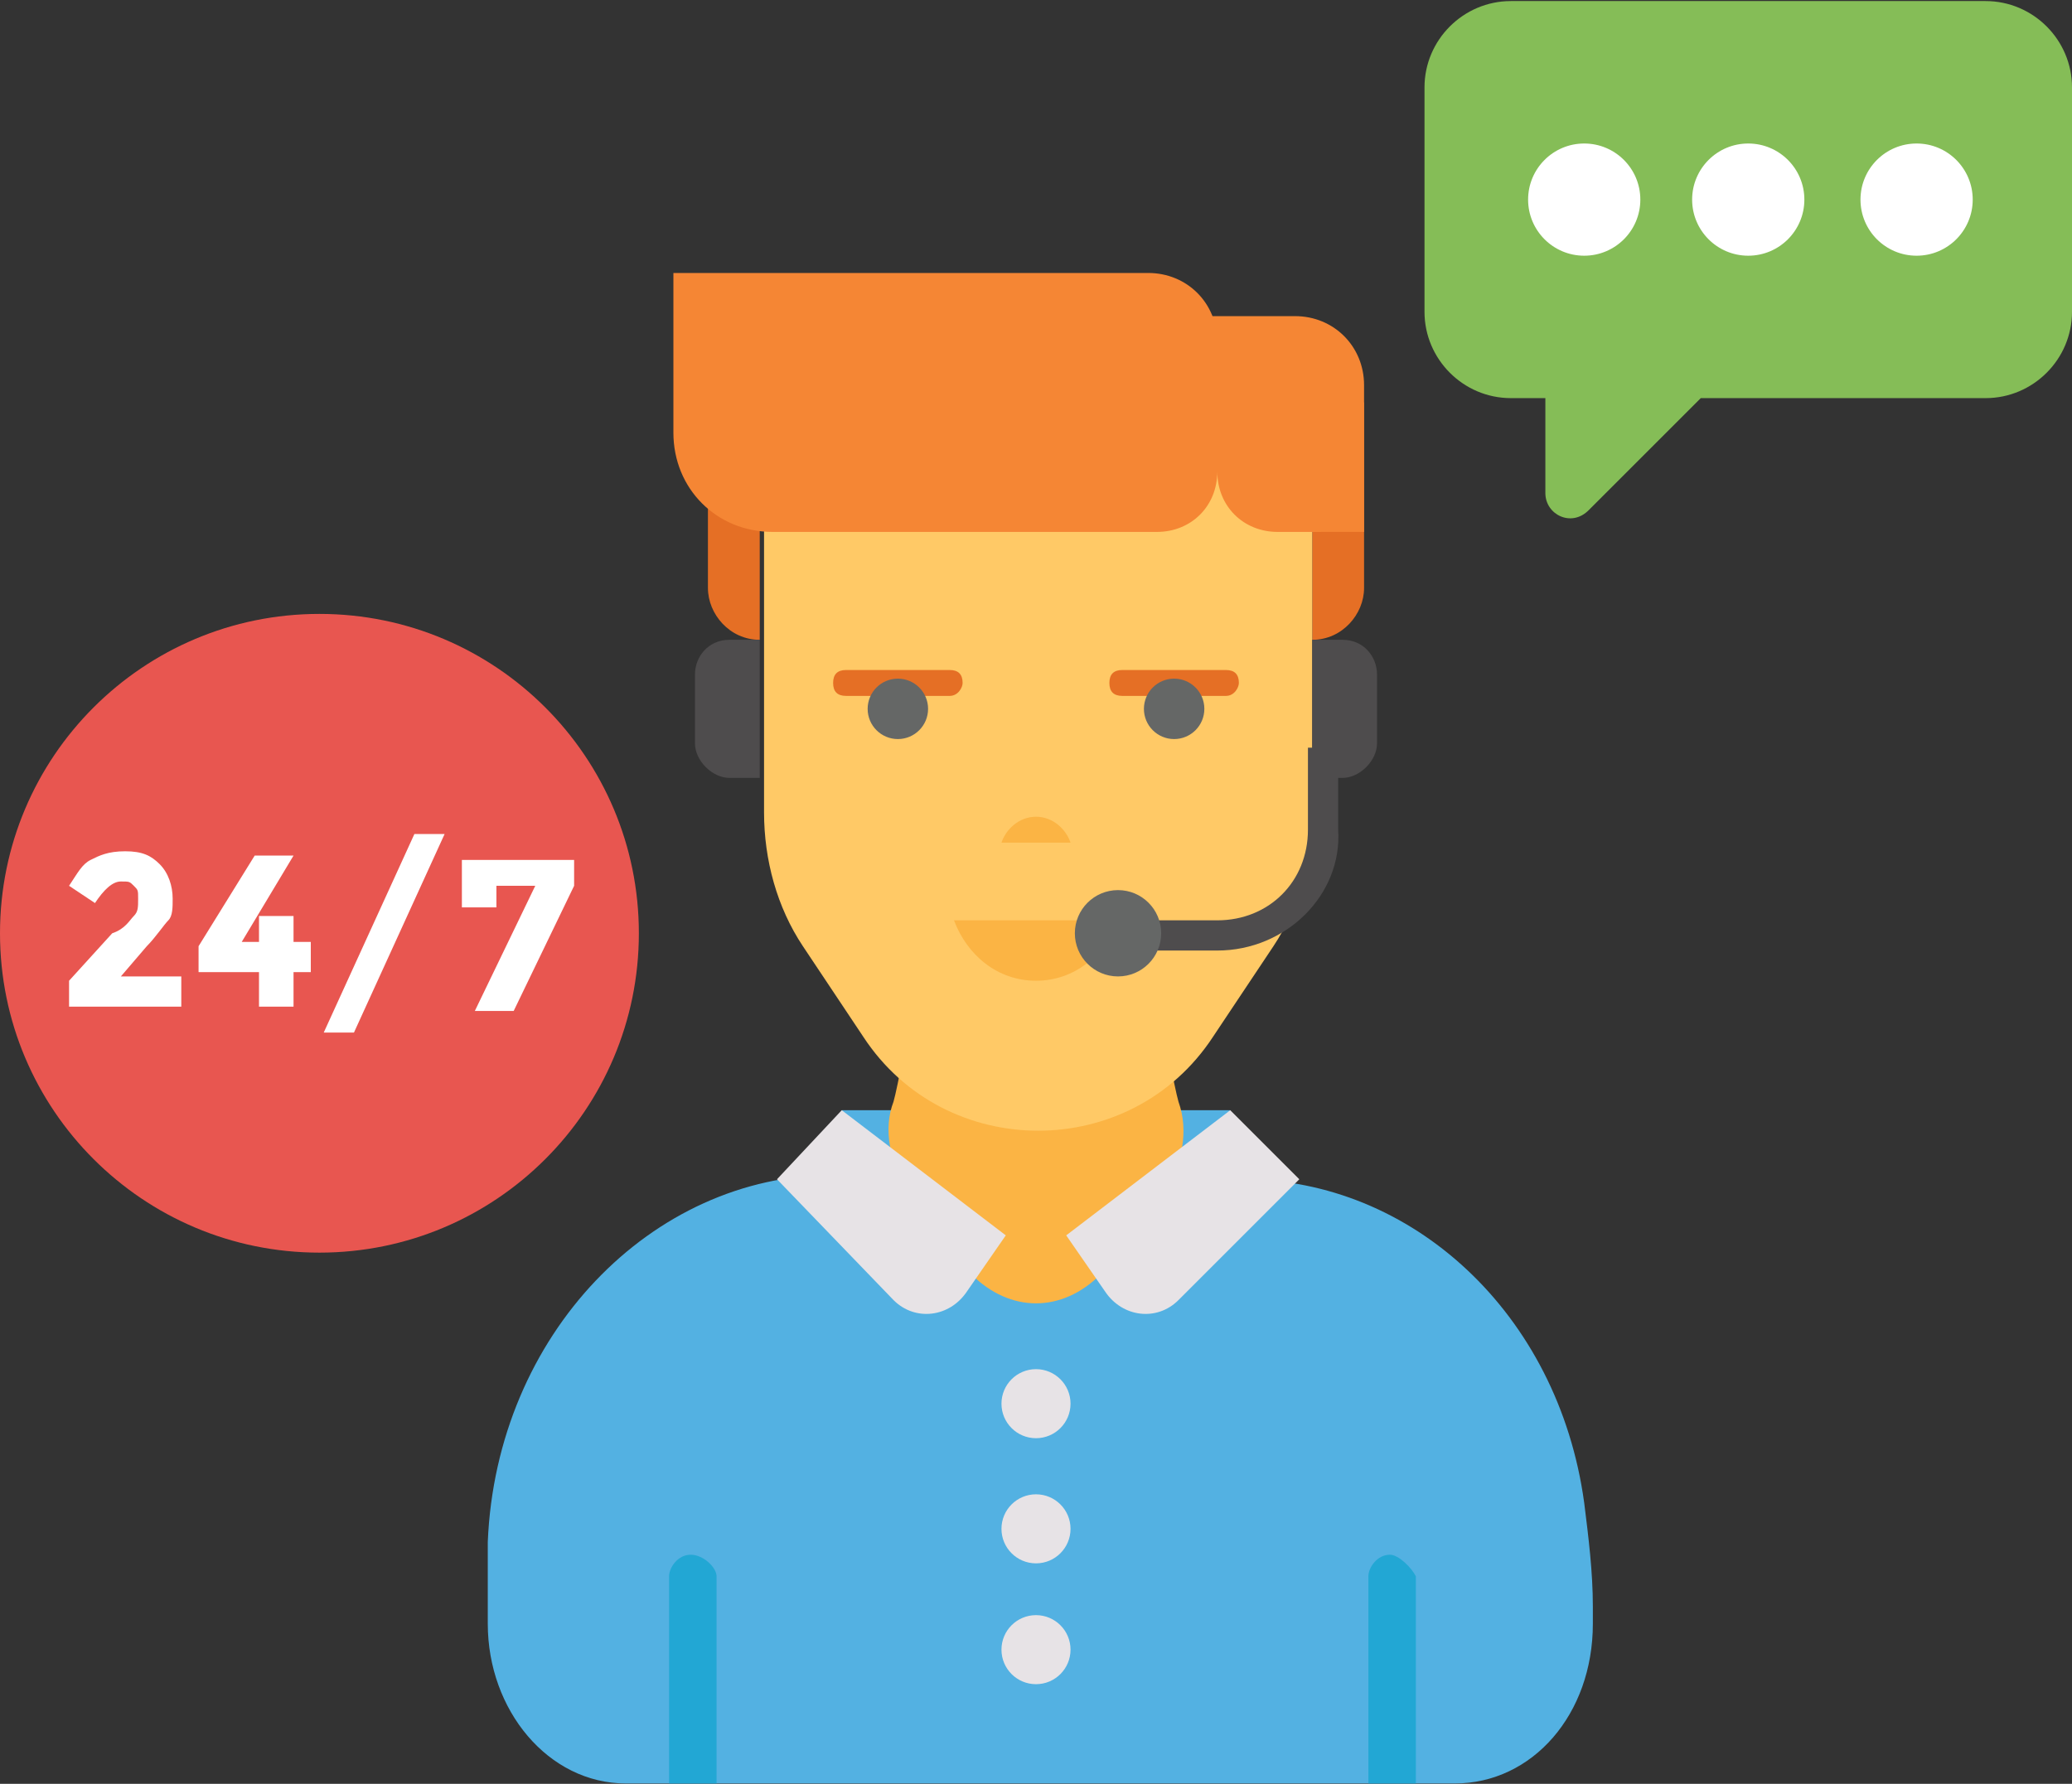 <svg width="1152" height="992" viewBox="0 0 1152 992" fill="none" xmlns="http://www.w3.org/2000/svg">
<rect x="0" y="0" width="1152" height="992" fill="#333333" stroke="none"/>
<path d="M393.601 223.804H422.401V355.805C405.601 355.805 393.601 341.404 393.601 327.004V223.804ZM758.401 223.804H729.601V355.805C746.401 355.805 758.401 341.404 758.401 327.004V223.804Z" fill="#E56F25"/>
<path d="M758.401 295.805V214.204C758.401 192.604 741.601 175.804 720.001 175.804H667.201V295.805H758.401Z" fill="#F58634"/>
<path d="M684 617.402H468V749.402H684V617.402Z" fill="#53B1E2"/>
<path d="M463.201 653.402C362.401 653.402 276.001 742.202 271.201 857.402C271.201 864.602 271.201 871.802 271.201 879.002V903.002C271.201 951.002 304.801 991.802 348.001 991.802H808.801C852.001 991.802 885.601 953.402 885.601 903.002V893.402C885.601 874.202 883.201 855.002 880.801 835.802C866.401 730.202 784.801 655.802 691.201 655.802L463.201 653.402Z" fill="#53B1E2"/>
<path d="M535.199 471C518.399 490.2 501.599 595.8 496.799 612.6C484.799 643.8 513.599 682.2 539.999 708.6C561.599 730.2 590.399 730.2 611.999 708.6C638.399 682.2 667.199 646.2 655.199 612.6C650.399 595.8 633.599 490.2 616.799 471H535.199Z" fill="#FBB444"/>
<path d="M684 617.402L592.8 687.002L614.4 718.202C624 732.602 643.2 735.002 655.2 723.002L722.4 655.802L684 617.402ZM468 617.402L559.2 687.002L537.6 718.202C528 732.602 508.8 735.002 496.8 723.002L432 655.802L468 617.402Z" fill="#E7E3E6"/>
<path d="M424.799 283.796V451.796C424.799 478.196 431.999 504.596 446.399 526.196L479.999 576.596C525.599 646.196 628.799 646.196 674.399 576.596L707.999 526.196C722.399 504.596 729.599 478.196 729.599 451.796V283.796C729.599 257.396 707.999 238.196 683.999 238.196H472.799C443.999 238.196 424.799 257.396 424.799 283.796Z" fill="#FFC966"/>
<path d="M746.399 432.604H729.599V355.804H746.399C758.399 355.804 765.599 365.404 765.599 375.004V413.404C765.599 423.004 755.999 432.604 746.399 432.604ZM405.599 432.604H422.399V355.804H405.599C393.599 355.804 386.399 365.404 386.399 375.004V413.404C386.399 423.004 395.999 432.604 405.599 432.604Z" fill="#4E4C4D"/>
<path d="M676.799 528.604H616.799V511.804H676.799C705.599 511.804 727.199 490.204 727.199 461.404V415.804H743.999V461.404C746.399 497.404 715.199 528.604 676.799 528.604Z" fill="#4E4C4D"/>
<path d="M530.399 511.796C537.599 530.996 554.399 545.396 575.999 545.396C597.599 545.396 614.399 530.996 621.599 511.796H530.399ZM595.199 468.596C592.799 461.396 585.599 454.196 575.999 454.196C566.399 454.196 559.199 461.396 556.799 468.596H595.199Z" fill="#FBB444"/>
<path d="M621.601 543C634.855 543 645.601 532.255 645.601 519C645.601 505.745 634.855 495 621.601 495C608.346 495 597.601 505.745 597.601 519C597.601 532.255 608.346 543 621.601 543Z" fill="#656766"/>
<path d="M643.199 295.805H429.599C398.399 295.805 374.399 271.804 374.399 240.604V151.804H638.399C659.999 151.804 676.799 168.604 676.799 190.204V262.204C676.799 281.404 662.399 295.805 643.199 295.805ZM734.399 209.404H676.799V262.204C676.799 281.404 691.199 295.805 710.399 295.805H734.399V209.404Z" fill="#F58634"/>
<path d="M1152 48.598V173.398C1152 199.798 1130.4 221.398 1104 221.398H945.6L883.2 283.798C873.6 293.398 859.2 286.198 859.2 274.198V221.398H840C813.6 221.398 792 199.798 792 173.398V48.598C792 22.198 813.6 0.598 840 0.598H1104C1130.4 0.598 1152 22.198 1152 48.598Z" fill="#85BD57"/>
<path d="M880.801 142.204C898.032 142.204 912.001 128.236 912.001 111.004C912.001 93.773 898.032 79.804 880.801 79.804C863.569 79.804 849.601 93.773 849.601 111.004C849.601 128.236 863.569 142.204 880.801 142.204Z" fill="white"/>
<path d="M971.999 142.204C989.23 142.204 1003.2 128.236 1003.2 111.004C1003.2 93.773 989.23 79.804 971.999 79.804C954.768 79.804 940.799 93.773 940.799 111.004C940.799 128.236 954.768 142.204 971.999 142.204Z" fill="white"/>
<path d="M1065.6 142.204C1082.83 142.204 1096.8 128.236 1096.8 111.004C1096.8 93.773 1082.83 79.804 1065.6 79.804C1048.37 79.804 1034.4 93.773 1034.4 111.004C1034.4 128.236 1048.37 142.204 1065.6 142.204Z" fill="white"/>
<path d="M772.8 864.598C765.6 864.598 760.8 871.798 760.8 876.598V991.798H787.2V876.598C784.8 871.798 777.6 864.598 772.8 864.598ZM384 864.598C376.8 864.598 372 871.798 372 876.598V991.798H398.4V876.598C398.4 871.798 391.2 864.598 384 864.598Z" fill="#22A7D4"/>
<path d="M575.999 799.802C586.603 799.802 595.199 791.206 595.199 780.602C595.199 769.999 586.603 761.402 575.999 761.402C565.395 761.402 556.799 769.999 556.799 780.602C556.799 791.206 565.395 799.802 575.999 799.802Z" fill="#E7E3E6"/>
<path d="M575.999 869.4C586.603 869.4 595.199 860.804 595.199 850.2C595.199 839.596 586.603 831 575.999 831C565.395 831 556.799 839.596 556.799 850.2C556.799 860.804 565.395 869.4 575.999 869.4Z" fill="#E7E3E6"/>
<path d="M575.999 936.596C586.603 936.596 595.199 927.999 595.199 917.396C595.199 906.792 586.603 898.196 575.999 898.196C565.395 898.196 556.799 906.792 556.799 917.396C556.799 927.999 565.395 936.596 575.999 936.596Z" fill="#E7E3E6"/>
<path d="M177.6 696.602C275.686 696.602 355.2 617.088 355.2 519.002C355.2 420.917 275.686 341.402 177.6 341.402C79.514 341.402 0 420.917 0 519.002C0 617.088 79.514 696.602 177.6 696.602Z" fill="#E85650"/>
<path d="M681.599 386.998H623.999C619.199 386.998 616.799 384.598 616.799 379.798C616.799 374.998 619.199 372.598 623.999 372.598H681.599C686.399 372.598 688.799 374.998 688.799 379.798C688.799 382.198 686.399 386.998 681.599 386.998Z" fill="#E56F25"/>
<path d="M652.8 411.002C662.078 411.002 669.6 403.481 669.6 394.202C669.6 384.924 662.078 377.402 652.8 377.402C643.522 377.402 636 384.924 636 394.202C636 403.481 643.522 411.002 652.8 411.002Z" fill="#656766"/>
<path d="M528.001 386.998H470.401C465.601 386.998 463.201 384.598 463.201 379.798C463.201 374.998 465.601 372.598 470.401 372.598H528.001C532.801 372.598 535.201 374.998 535.201 379.798C535.201 382.198 532.801 386.998 528.001 386.998Z" fill="#E56F25"/>
<path d="M499.199 411.002C508.478 411.002 515.999 403.481 515.999 394.202C515.999 384.924 508.478 377.402 499.199 377.402C489.921 377.402 482.399 384.924 482.399 394.202C482.399 403.481 489.921 411.002 499.199 411.002Z" fill="#656766"/>
<path d="M74.399 509.404C76.799 507.004 76.799 504.604 76.799 499.804C76.799 495.004 76.799 495.004 74.399 492.604C71.999 490.204 71.999 490.204 67.199 490.204C62.399 490.204 57.599 495.004 52.799 502.204L38.399 492.604C43.199 485.404 45.599 480.604 50.399 478.204C55.199 475.804 59.999 473.404 69.599 473.404C79.199 473.404 83.999 475.804 88.799 480.604C93.599 485.404 95.999 492.604 95.999 499.804C95.999 504.604 95.999 509.404 93.599 511.804C91.199 514.204 86.399 521.404 81.599 526.204L67.199 543.004H100.799V559.804H38.399V545.404L62.399 519.004C69.599 516.604 71.999 511.804 74.399 509.404ZM143.999 523.804V509.404H163.199V523.804H172.799V540.604H163.199V559.804H143.999V540.604H110.399V526.204L141.599 475.804H163.199L134.399 523.804H143.999V523.804ZM230.399 463.804H247.199L196.799 574.204H179.999L230.399 463.804ZM256.799 504.604V478.204H319.199V492.604L285.599 562.204H263.999L297.599 492.604H275.999V504.604H256.799Z" fill="white"/>
</svg>
